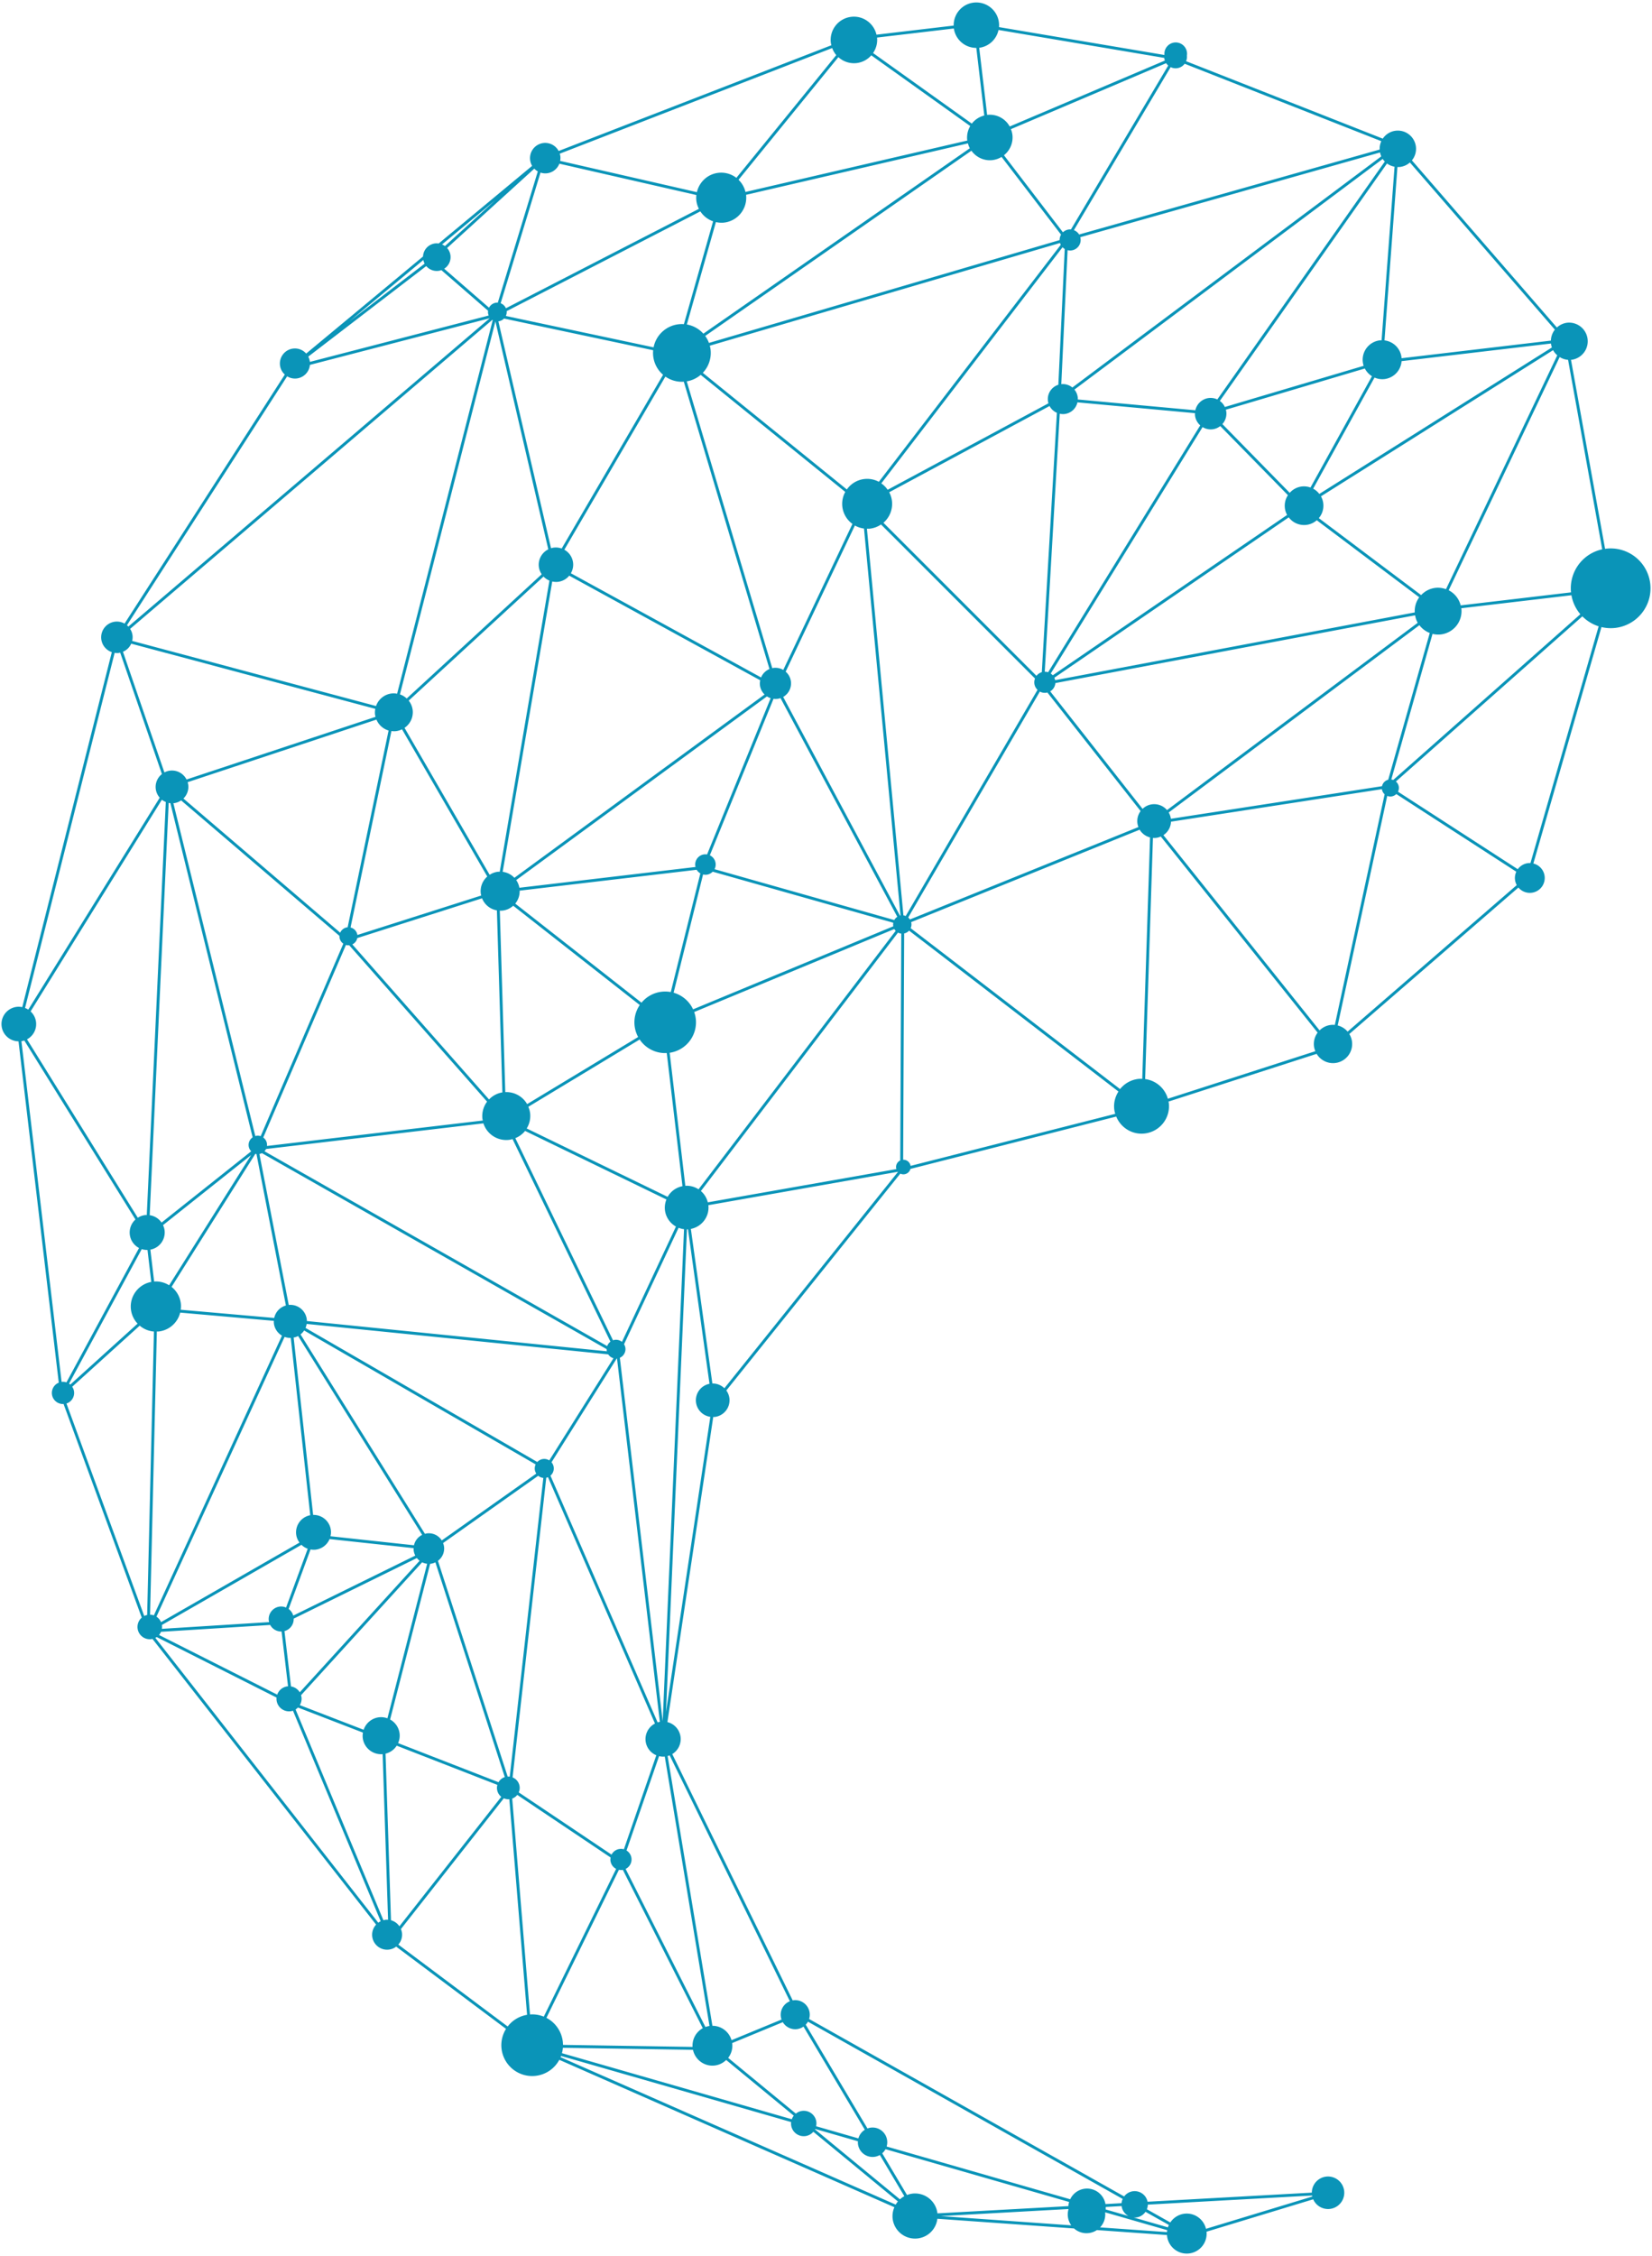 <svg xmlns="http://www.w3.org/2000/svg" width="315" height="430" viewBox="0 0 315 430"><path fill="#0A94B8" d="M314.666 111.266a7.603 7.603 0 0 0-8.427-6.676c-.063.007-.124.022-.187.031l-6.498-36.035c.04-.003.078.002.117-.002a3.559 3.559 0 0 0-.82-7.069 3.53 3.53 0 0 0-1.988.918L269.22 30.569a3.469 3.469 0 0 0 .764-2.597 3.477 3.477 0 0 0-3.854-3.054 3.457 3.457 0 0 0-2.464 1.51L226.16 11.667c.134-.328.199-.688.155-1.064a2.16 2.16 0 1 0-4.279-.12L190.49 5.167a4.341 4.341 0 0 0-4.825-4.669c-2.234.259-3.853 2.175-3.819 4.378l-14.721 1.736c-.506-2.167-2.547-3.667-4.812-3.404a4.436 4.436 0 0 0-3.896 4.918c.02.172.07.333.109.498l-52.007 20.159a2.897 2.897 0 0 0-5.436 1.7c.048.415.185.796.383 1.134L83.644 46.418a2.64 2.64 0 0 0-.666-.017 2.628 2.628 0 0 0-2.319 2.496L58.382 67.395a2.86 2.86 0 0 0-2.476-.952 2.87 2.87 0 0 0-2.519 3.18 2.84 2.84 0 0 0 .921 1.776L23.75 118.87a2.983 2.983 0 0 0-1.805-.367 3 3 0 0 0-2.635 3.326 2.99 2.99 0 0 0 2.011 2.483l-17.077 67.67a3.271 3.271 0 0 0-1.035-.058 3.306 3.306 0 0 0-2.904 3.665 3.297 3.297 0 0 0 3.225 2.912l7.675 65.063a2.118 2.118 0 0 0-1.303 2.199 2.118 2.118 0 0 0 2.22 1.867l14.905 40.722a2.347 2.347 0 0 0 1.803 4.106c.082-.01.158-.034.237-.052l42.649 54.464a2.84 2.84 0 0 0-.743 2.254 2.859 2.859 0 0 0 4.253 2.154l.014.018-.009-.021c.109-.062.207-.14.306-.215l20.953 15.684a5.847 5.847 0 0 0-.856 3.788 5.88 5.88 0 0 0 6.517 5.163 5.867 5.867 0 0 0 4.494-3.052l63.895 28.098a4.258 4.258 0 0 0-.333 2.173 4.3 4.3 0 0 0 4.768 3.776 4.291 4.291 0 0 0 3.762-3.749l43.789 3.101c.003.046-.003.091.002.138a3.784 3.784 0 1 0 7.529-.774l20.343-6.176a3.09 3.09 0 0 0 3.179 1.834 3.1 3.1 0 0 0-.713-6.159 3.092 3.092 0 0 0-2.729 3.055l-31.323 1.734a2.51 2.51 0 0 0-2.745-2.002 2.505 2.505 0 0 0-1.719.993l-60.072-33.825c.111-.358.155-.742.109-1.139a2.771 2.771 0 0 0-3.071-2.434c-.056.007-.107.025-.162.035l-22.97-46.96a3.348 3.348 0 0 0 1.587-3.243 3.348 3.348 0 0 0-2.509-2.856L136 270.104c.089-.003.176.007.267-.004a3.208 3.208 0 0 0 2.817-3.556 3.174 3.174 0 0 0-.591-1.492l33.176-41.334c.226.105.48.155.746.125a1.394 1.394 0 0 0 1.185-1.026l39.241-9.979c.866 2.118 3.042 3.503 5.428 3.227a5.235 5.235 0 0 0 4.599-5.804c-.011-.097-.045-.184-.061-.278l28.248-9.098a3.643 3.643 0 0 0 3.539 1.744 3.651 3.651 0 0 0 3.207-4.048 3.62 3.62 0 0 0-.518-1.477l32.244-27.921a2.841 2.841 0 0 0 4.999-2.154 2.833 2.833 0 0 0-2.148-2.425l12.986-45.072a7.57 7.57 0 0 0 2.628.162 7.606 7.606 0 0 0 6.674-8.428zm-22.844 53.257a2.825 2.825 0 0 0-.45.007 2.826 2.826 0 0 0-1.966 1.159l-22.836-14.775c.131-.27.193-.578.156-.898a1.62 1.62 0 0 0-.562-1.046l35.555-31.484a7.613 7.613 0 0 0 3.108 1.9l-13.005 45.137zM127.686 334.607l22.925 46.87a2.763 2.763 0 0 0-1.729 2.882c.024.211.077.41.144.603l-9.542 3.939a3.785 3.785 0 0 0-3.642-2.743l-8.54-51.423c.133-.035.259-.078.384-.128zm122.494 83.906c.011.065.027.129.042.192l-20.267 6.152c-.442-1.836-2.178-3.103-4.102-2.88a3.763 3.763 0 0 0-2.698 1.667l-4.472-2.518a2.49 2.49 0 0 0 .18-.88l31.317-1.733zm-220.561-106.3c.091-.047.176-.1.259-.157l22.854 11.531a2.396 2.396 0 0 0 3.132 2.511l16.723 40.13c-.165.078-.318.17-.462.277l-42.506-54.292zm51.1-262.65c.052.247.131.482.246.696L66.668 61.228l14.051-11.665zM181.88 5.431a4.32 4.32 0 0 0 4.28 3.698l1.521 12.892a4.308 4.308 0 0 0-2.377 1.543l-18.829-13.455a4.398 4.398 0 0 0 .761-2.951l14.644-1.727zm42.53 7.574a2.155 2.155 0 0 0 1.479-.852l37.497 14.759a3.448 3.448 0 0 0-.314 1.594L205.764 44.7a2.015 2.015 0 0 0-.996-.829l18.449-31.074c.359.176.768.258 1.193.208zm42.522 18.822a3.453 3.453 0 0 0 1.904-.857l27.642 31.864a3.546 3.546 0 0 0-.759 2.093l-28.477 3.359c-.003-.049.004-.097-.002-.146a3.71 3.71 0 0 0-3.248-3.253l2.467-33.053c.157.003.313.011.473-.007zm-13.181 163.547a3.619 3.619 0 0 0-2.135 1.041l-29.78-37.221a3.205 3.205 0 0 0 1.447-2.562l40.213-6.204c.055.392.247.729.52.978l-9.492 43.964a3.635 3.635 0 0 0-.773.004zm-36.689 10.289a5.218 5.218 0 0 0-3.49 1.938l-39.928-30.671c.122-.276.18-.583.143-.904-.01-.086-.033-.167-.055-.249l43.579-17.62a3.22 3.22 0 0 0 1.977 1.47l-1.487 46.025c-.245-.006-.489-.018-.739.011zm-46.194 16.955c.009.082.029.159.052.235l-35.959 6.335a4.133 4.133 0 0 0-1.317-2.156l37.583-49.259c.191.102.403.167.625.192l-.197 43.241a1.388 1.388 0 0 0-.787 1.412zM135.285 386.19a3.674 3.674 0 0 0-.775.2l-15.216-30.139a2.011 2.011 0 0 0 1.113-2.034 2.006 2.006 0 0 0-.941-1.473l6.203-17.983c.349.082.713.116 1.089.08l8.527 51.349zm16.668.603a2.74 2.74 0 0 0 1.252-.485l11.701 19.668a2.8 2.8 0 0 0-1.229 1.644l-8.065-2.317a2.4 2.4 0 0 0 .051-.801 2.423 2.423 0 0 0-2.685-2.127 2.4 2.4 0 0 0-1.23.52l-12.902-10.624a3.79 3.79 0 0 0 .772-2.763c-.002-.02-.01-.036-.012-.056l9.658-3.987a2.765 2.765 0 0 0 2.689 1.328zm61.913 33.73a2.516 2.516 0 0 0 1.317 1.895l-4.357-1.252c.018-.155.015-.314.011-.475l3.029-.168zm8.829 4.053l-6.525-1.875c.157.012.316.012.479-.007a2.5 2.5 0 0 0 1.774-1.079l4.454 2.508c-.07.147-.132.298-.182.453zm-43.946-2.664a4.3 4.3 0 0 0-4.764-3.767 4.26 4.26 0 0 0-1.034.268l-4.729-7.95a2.82 2.82 0 0 0 .624-.784l35.009 10.06a3.53 3.53 0 0 0-.137.791l-24.969 1.382zm-77.693-37.914l-3.388-41.156a2.16 2.16 0 0 0 .966-.697l17.797 11.934a1.991 1.991 0 0 0-.031.604 2.016 2.016 0 0 0 1.083 1.562l-13.795 28.165a5.834 5.834 0 0 0-2.632-.412zm-26.5-17.958l-1.043-31.758a3.507 3.507 0 0 0 2.131-1.52l19.193 7.472a2.161 2.161 0 0 0 .744 2.276l-19.422 24.676a2.86 2.86 0 0 0-1.603-1.146zM28.06 307.849a2.333 2.333 0 0 0-.558.194l-14.825-40.506a2.125 2.125 0 0 0 1.445-2.263 2.095 2.095 0 0 0-.354-.934l12.87-11.645a4.766 4.766 0 0 0 2.712 1.123l-1.29 54.031zM6.875 194.829a3.28 3.28 0 0 0-1.042-2.03l25.031-40.35c.226.178.482.313.75.423l-3.626 78.739c-.103.003-.203-.007-.307.005a3.324 3.324 0 0 0-1.406.512l-21.123-34.01a3.3 3.3 0 0 0 1.723-3.289zm95.003-162.681c.198.206.422.384.671.524l-7.631 25.02a1.863 1.863 0 0 0-.289.004 1.788 1.788 0 0 0-1.385.958l-8.545-7.429a2.627 2.627 0 0 0 1.199-2.512 2.612 2.612 0 0 0-.644-1.438l16.624-15.127zm2.423.883a2.886 2.886 0 0 0 2.355-1.829l26.125 5.974a4.77 4.77 0 0 0-.003 1.062 4.74 4.74 0 0 0 .485 1.573L96.465 58.757a1.782 1.782 0 0 0-1.002-.951l7.598-24.909c.388.129.807.185 1.24.134zm59.036-21.007a4.402 4.402 0 0 0 2.798-1.477l18.867 13.481a4.305 4.305 0 0 0-.576 2.679c.003.029.015.056.019.084l-42.302 9.801a4.732 4.732 0 0 0-1.319-2.32L159.86 10.89a4.403 4.403 0 0 0 3.477 1.134zm100.717 18.769l-31.938 45.348a2.975 2.975 0 0 0-1.615-.271 2.994 2.994 0 0 0-2.574 2.338l-22.418-2.062c.003-.133.01-.266-.006-.401a2.838 2.838 0 0 0-.634-1.483l58.78-43.968c.121.18.255.347.405.499zm31.678 34.691c.032.262.096.511.18.75l-44.347 27.918a3.68 3.68 0 0 0-1.172-1.003l11.699-21.179a3.675 3.675 0 0 0 1.884.29 3.713 3.713 0 0 0 3.274-3.416l28.482-3.36zm1.205 2.245l-21.219 44.582a4.41 4.41 0 0 0-2.024-.251 4.426 4.426 0 0 0-2.714 1.378l-19.512-14.67a3.666 3.666 0 0 0 .413-4.157l44.26-27.863c.203.376.477.704.796.981zM264.7 148.633a1.619 1.619 0 0 0-1.179 1.23l-40.26 6.211a3.229 3.229 0 0 0-.417-1.2l47.804-35.702a4.457 4.457 0 0 0 1.977 1.486l-7.925 27.975zm-44.996 4.679a3.193 3.193 0 0 0-1.841.874l-17.612-22.399c.558-.33.934-.915.983-1.577l68.594-12.919c.092.512.253.997.5 1.428l-47.804 35.702a3.215 3.215 0 0 0-2.82-1.109zm-47.442 21.182l-6.958-73.714c.196.002.391.015.591-.009a4.717 4.717 0 0 0 2.098-.795l29.362 29.361a1.983 1.983 0 0 0-.129.951c.056.48.282.896.605 1.208l-25.132 43.115a1.67 1.67 0 0 0-.437-.117zm-41.585 51.543l-2.99-25.357a5.868 5.868 0 0 0 4.983-6.478 5.869 5.869 0 0 0-.304-1.289l38.158-15.821c.072.127.164.239.264.343l-37.591 49.27a4.119 4.119 0 0 0-2.52-.668zm-7.573 105.857a3.341 3.341 0 0 0 2.04 2.694l-6.183 17.924a2.01 2.01 0 0 0-2.351 1.02l-17.698-11.869c.146-.337.216-.712.17-1.103a2.16 2.16 0 0 0-1.344-1.751l6.423-57.128a1.78 1.78 0 0 0 .325-.102l20.403 46.961a3.347 3.347 0 0 0-1.785 3.354zm-26.301 6.759L83.508 297.52a2.905 2.905 0 0 0 1.164-2.667 2.9 2.9 0 0 0-.188-.717l18.141-12.823c.273.226.609.371.975.408l-6.402 56.943a2.164 2.164 0 0 0-.395-.011zm-41.319-17.185l-1.244-10.547a2.378 2.378 0 0 0 1.76-2.378l23.49-11.549c.153.192.326.366.521.515l-22.854 25.077a2.381 2.381 0 0 0-1.673-1.118zm82.585-279.037a4.774 4.774 0 0 0 4.192-5.292l-.001-.005 42.302-9.801c.088.327.203.64.359.929l-50.804 35.342a5.507 5.507 0 0 0-3.154-1.749l5.545-19.522c.502.11 1.023.161 1.561.098zm51.165-11.913a4.294 4.294 0 0 0 1.743-.606l11.341 14.814a1.991 1.991 0 0 0-.273 1.04l-66.866 19.602a5.486 5.486 0 0 0-.711-1.331l50.758-35.31c.89 1.236 2.389 1.978 4.008 1.791zm-16.059 144.375l25.102-43.063c.35.188.758.276 1.182.227.088-.01.17-.035.254-.056l17.775 22.605a3.203 3.203 0 0 0-.614 2.276c.032.272.106.527.199.771l-43.568 17.615a1.736 1.736 0 0 0-.33-.375zm-1.568-.353l-22.271-41.691a2.976 2.976 0 0 0 1.478-2.924 2.953 2.953 0 0 0-1.005-1.891l13.2-27.86c.529.3 1.114.498 1.736.577l6.964 73.768a.923.923 0 0 0-.102.021zm-44.819 56.123a4.155 4.155 0 0 0 2.1 3.142l-10.294 21.98a1.792 1.792 0 0 0-1.709-.298l-18.623-38.535a4.57 4.57 0 0 0 1.862-1.376l26.951 13.069a4.11 4.11 0 0 0-.287 2.018zm-68.286 20.86a3.157 3.157 0 0 0-3.444-2.776l-5.593-28.777c.17-.03.33-.083.478-.157l65.737 37.362c0 .072-.005.143.003.215.008.067.028.13.043.195l-57.22-5.771c-.002-.097.007-.192-.004-.291zm-29.111-7.24l-.717-6.076a3.332 3.332 0 0 0 2.711-3.656 3.297 3.297 0 0 0-.302-1.016l16.798-13.355L32.25 245a4.742 4.742 0 0 0-2.859-.717zm46.124-104.914c.411-.047.79-.176 1.143-.346l16.256 28.06a3.72 3.72 0 0 0-1.242 3.224c.016.138.057.265.087.397l-23.615 7.522a1.718 1.718 0 0 0-1.301-1.423l7.794-37.451c.287.038.579.052.878.017zm29.033-34.654a3.278 3.278 0 0 0-1.805 3.31c.062.539.264 1.023.547 1.445l-25.738 23.676a3.6 3.6 0 0 0-1.293-.779l18.204-71.104 10.085 43.452zm-9.507-43.464a1.768 1.768 0 0 0 1.064-.529l28.439 6.038a5.482 5.482 0 0 0 1.889 4.68l-19.335 33.118a3.263 3.263 0 0 0-1.468-.177c-.195.022-.38.069-.562.123L95.029 61.251h.012zm107.563-14.118c.124.128.264.239.417.331l-1.217 25.881a2.858 2.858 0 0 0-1.988 3.059c.019.164.059.319.104.472l-30.664 16.485a4.761 4.761 0 0 0-1.212-1.219l34.56-45.009zm28.589 34.7a2.973 2.973 0 0 0 1.482-.614l12.906 13.173a3.65 3.65 0 0 0-.587 2.427c.056.485.209.936.43 1.339l-44.687 30.565a2.035 2.035 0 0 0-.386-.331l28.955-46.98a2.963 2.963 0 0 0 1.887.421zM101.974 280.124c.033.286.136.543.282.77l-18.023 12.742a2.911 2.911 0 0 0-2.796-1.346c-.142.017-.275.055-.41.09l-23.72-38.014a3.13 3.13 0 0 0 .684-.75l44.148 25.53a1.802 1.802 0 0 0-.165.978zm14-21.956c.236.356.587.623 1 .742l-12.241 19.47a1.797 1.797 0 0 0-1.164-.269 1.8 1.8 0 0 0-1.117.575l-44.197-25.559c.104-.241.177-.495.218-.76l57.501 5.801zm48.825-166.856a4.733 4.733 0 0 0-3.325 1.99L134.01 71.069a5.488 5.488 0 0 0 1.48-4.425 5.557 5.557 0 0 0-.146-.748l66.779-19.576c.036.121.084.235.141.345L167.578 91.84a4.725 4.725 0 0 0-2.779-.528zm-38.637 97.733a5.845 5.845 0 0 0-3.841 2.089l-24.074-18.886a3.706 3.706 0 0 0 .839-2.472l33.751-3.98c.172.289.417.524.705.69l-5.639 22.618a5.842 5.842 0 0 0-1.741-.059zM96.347 208.18l-1.043-34.591c.167.003.332.012.502-.007a3.704 3.704 0 0 0 2.055-.932l24.127 18.928a5.842 5.842 0 0 0-.307 6.097l-21.169 12.791a4.567 4.567 0 0 0-4.165-2.286zm34.039-135.418l16.338 54.769a2.965 2.965 0 0 0-1.603 1.604l-36.268-19.861c.337-.588.504-1.28.42-2.004a3.274 3.274 0 0 0-1.665-2.484l19.267-33.001a5.482 5.482 0 0 0 3.511.977zm30.231 23.828a4.732 4.732 0 0 0 1.922 3.279l-13.188 27.836a2.952 2.952 0 0 0-1.835-.394c-.09.011-.173.039-.261.057l-16.309-54.673a5.477 5.477 0 0 0 2.661-1.241l27.564 22.315a4.742 4.742 0 0 0-.554 2.821zm-26.33 66.267a1.952 1.952 0 0 0-1.715 2.165c.01.083.033.161.053.24l-33.592 3.962a3.694 3.694 0 0 0-.604-1.462l47.81-35.016c.219.144.453.263.705.345l-12.122 29.786a1.988 1.988 0 0 0-.535-.02zm-36.205 4.472a3.714 3.714 0 0 0-2.233-1.14l9.451-55.346c.349.078.712.113 1.087.069a3.266 3.266 0 0 0 2.154-1.179l36.415 19.942c-.062.301-.09.612-.053.934.082.707.415 1.317.887 1.778l-47.708 34.942zm-47.174 50.713a1.752 1.752 0 0 0-.71-1.212l15.763-36.702c.197.057.408.076.624.058l26.292 29.813a4.555 4.555 0 0 0-.889 3.261c.013.115.051.22.073.332l-41.155 4.854c.014-.133.018-.267.002-.404zm41.01-46.807a3.714 3.714 0 0 0 2.829 2.301l1.046 34.696a4.531 4.531 0 0 0-2.548 1.347L67.18 180.023c.488-.232.837-.679.945-1.208l23.793-7.58zm23.86 85.357l-65.35-37.14a1.73 1.73 0 0 0 .306-.429l41.444-4.888a4.576 4.576 0 0 0 4.883 3.145c.232-.027.451-.087.67-.147l18.663 38.619a1.81 1.81 0 0 0-.616.84zM202.99 78.919a2.853 2.853 0 0 0 2.452-2.222l22.417 2.062c-.004.145-.011.291.006.439.088.761.462 1.414.992 1.886l-29.005 47.061a1.985 1.985 0 0 0-.642-.094l2.86-49.186c.296.061.603.091.92.054zm-5.359 49.91l-29.18-29.178a4.755 4.755 0 0 0 1.625-4.158 4.746 4.746 0 0 0-.524-1.661l30.576-16.438c.305.584.8 1.036 1.397 1.296l-2.875 49.438a2.009 2.009 0 0 0-1.019.701zm72.132-12.09l-68.572 12.915a1.96 1.96 0 0 0-.154-.464l44.696-30.571a3.671 3.671 0 0 0 3.348 1.438 3.664 3.664 0 0 0 1.999-.888l19.536 14.689a4.439 4.439 0 0 0-.853 2.881zm-8.162-45.026L249.88 92.932a3.648 3.648 0 0 0-1.647-.198 3.653 3.653 0 0 0-2.312 1.213l-12.84-13.107a2.98 2.98 0 0 0 .748-2.334c-.016-.14-.054-.271-.088-.404l26.506-7.859c.31.612.781 1.114 1.354 1.47zm-157.966 38.191c.318.333.702.594 1.13.77l-9.476 55.494c-.114.002-.227-.009-.343.005a3.696 3.696 0 0 0-1.583.581l-16.227-28.01a3.601 3.601 0 0 0 1.552-3.382 3.586 3.586 0 0 0-.758-1.812l25.705-23.646zM74.094 139.25l-7.808 37.511h-.041a1.714 1.714 0 0 0-1.375 1.029l-29.896-25.575a3.104 3.104 0 0 0 .922-2.577 3.073 3.073 0 0 0-.118-.537L71.78 137.17a3.61 3.61 0 0 0 2.314 2.08zm-9.365 39.15c-.004.09-.007.18.004.272.059.511.34.937.73 1.209l-15.76 36.694a1.748 1.748 0 0 0-.745-.078 1.651 1.651 0 0 0-.276.061l-15.624-63.457c.033-.003.065.002.098-.001.516-.06.979-.254 1.381-.526L64.729 178.4zm-30.246 70.095a4.776 4.776 0 0 0-1.769-3.189l15.976-25.367c.069.019.14.029.211.04l5.612 28.876a3.143 3.143 0 0 0-2.227 2.373l-17.826-1.566c.05-.381.069-.769.023-1.167zm22.361 6.176l23.653 37.906a2.906 2.906 0 0 0-1.561 1.981l-15.919-1.718c.084-.364.122-.744.076-1.137a3.321 3.321 0 0 0-3.386-2.931l-3.714-33.806c.302-.061.589-.155.851-.295zm3.323 40.727a3.32 3.32 0 0 0 2.673-2.02l16.028 1.73c-.003.138-.01.274.006.415.042.362.156.695.314 1.001l-23.273 11.441a2.382 2.382 0 0 0-.877-1.266l4.178-11.345c.307.056.624.083.951.044zm68.276-106.168l5.62-22.539c.216.051.441.073.674.046.46-.053.858-.269 1.16-.576l34.438 9.738a1.726 1.726 0 0 0-.028.529c.006.048.021.092.031.139l-38.181 15.83a5.89 5.89 0 0 0-3.714-3.167zm8.009-24.658a1.948 1.948 0 0 0-1.099-1.533l12.139-29.828c.231.028.467.039.708.011.219-.025.427-.077.627-.146l22.269 41.688c-.24.156-.438.365-.576.613l-34.271-9.691c.171-.332.249-.716.203-1.114zm-.479-122.383l-5.568 19.601a5.495 5.495 0 0 0-1.016.02 5.503 5.503 0 0 0-4.765 4.4L96.45 60.229c.131-.279.193-.595.162-.923l36.929-19.013a4.772 4.772 0 0 0 2.432 1.896zM32.486 153.102L48.17 216.8c-.52.357-.835.978-.757 1.647.046.398.227.745.485 1.013l-17.092 13.589a3.323 3.323 0 0 0-2.263-1.408l3.62-78.6c.107.022.212.05.323.061zm25.006 170.445a2.365 2.365 0 0 0-.089-.406l23.089-25.336c.297.146.62.24.958.278l-7.577 29.463a3.489 3.489 0 0 0-1.601-.198 3.53 3.53 0 0 0-2.932 2.38l-12.17-4.695c.255-.435.384-.947.322-1.486zm18.701 6.908a3.528 3.528 0 0 0-1.807-2.683l7.635-29.685c.029-.002.058.002.087-.001.328-.038.629-.14.911-.274l13.231 40.936a2.161 2.161 0 0 0-1.195.977l-19.147-7.453c.243-.555.36-1.172.285-1.817zm49.201-2.137l-20.431-47.027a1.815 1.815 0 0 0 .199-2.551l12.429-19.771h.061l8.168 69.256c-.144.027-.29.048-.426.093zm-24.311-116.112a4.544 4.544 0 0 0-.342-1.231l21.229-12.826a5.862 5.862 0 0 0 5.166 2.583l2.994 25.378c-1.23.242-2.241 1-2.823 2.032l-26.879-13.035a4.546 4.546 0 0 0 .655-2.901zM263.379 29.805l-58.904 44.061a2.852 2.852 0 0 0-2.109-.636l1.201-25.541c.227.056.465.08.711.051a2.013 2.013 0 0 0 1.768-2.231c-.012-.102-.039-.198-.064-.294l57.159-16.152c.052.261.132.508.238.742zM28.123 238.262l.719 6.097c-2.45.462-4.169 2.726-3.878 5.24a4.745 4.745 0 0 0 1.273 2.712l-12.834 11.613a2.107 2.107 0 0 0-.235-.175l13.859-25.643c.347.113.715.163 1.096.156zm30.552 56.956l-4.128 11.21a2.381 2.381 0 0 0-1.199-.182 2.392 2.392 0 0 0-2.1 2.65c.013.107.042.207.068.309l-20.448 1.284c.032-.205.047-.415.022-.631-.004-.036-.017-.068-.022-.104l26.61-15.282c.34.33.745.586 1.197.746zm-4.984 15.781l1.232 10.444c-.029.002-.057-.002-.086.001a2.385 2.385 0 0 0-1.976 1.588L30.325 311.66c.157-.18.282-.384.378-.604l20.815-1.307a2.388 2.388 0 0 0 2.173 1.25zm211.6-162.411l7.862-27.76a4.415 4.415 0 0 0 1.57.111 4.47 4.47 0 0 0 3.926-4.955c-.002-.015-.007-.028-.009-.042l21-2.477a7.558 7.558 0 0 0 1.699 3.617l-35.68 31.595a1.595 1.595 0 0 0-.368-.089zm.616-116.811l-2.469 33.093c-.106.003-.209-.007-.316.005a3.717 3.717 0 0 0-3.102 4.857l-26.469 7.848a2.98 2.98 0 0 0-.955-1.155l31.876-45.261c.42.309.909.517 1.435.613zm-43.153-19.284l-18.549 31.243a1.992 1.992 0 0 0-1.531.543l-11.243-14.686a4.323 4.323 0 0 0 1.614-3.884 4.264 4.264 0 0 0-.29-1.089l29.604-12.578c.112.168.243.321.395.451zm-.746-1.392c.018.155.053.303.101.445l-29.578 12.566a4.335 4.335 0 0 0-4.294-2.214l-.013.003-1.509-12.791a4.325 4.325 0 0 0 3.678-3.399l31.614 5.328c.002.022-.002.041.001.062zM81.274 50.721a2.633 2.633 0 0 0 2.311.913c.202-.023.393-.074.577-.139l8.905 7.741a1.825 1.825 0 0 0-.01.444c.019.164.066.316.125.462l-34.097 8.842v-.021a2.835 2.835 0 0 0-.308-.982l22.497-17.26zm12.598 10.251c.026.017.052.036.079.051l-18.23 71.211a3.554 3.554 0 0 0-1.038-.046 3.603 3.603 0 0 0-2.982 2.396L25.2 122.172a2.95 2.95 0 0 0 .071-1.035 2.969 2.969 0 0 0-.459-1.261l69.06-58.904zm-22.364 75.222c.018.156.062.301.099.45l-36.038 11.944a3.112 3.112 0 0 0-3.133-1.69 3.063 3.063 0 0 0-1.088.344l-7.903-23.004a2.989 2.989 0 0 0 1.576-1.54l46.541 12.422a3.592 3.592 0 0 0-.054 1.074zM28.616 307.793l1.29-53.982c.124-.004.245.009.37-.005a4.782 4.782 0 0 0 4.083-3.596l17.859 1.569c-.005.156-.011.312.007.473a3.14 3.14 0 0 0 1.541 2.348l-24.43 53.325a2.278 2.278 0 0 0-.72-.132zm1.217.379l24.434-53.336a3.12 3.12 0 0 0 1.176.194l3.713 33.801a3.323 3.323 0 0 0-2.684 3.642c.069.594.302 1.124.632 1.574l-26.399 15.162a2.321 2.321 0 0 0-.872-1.037zm26.53 17.685c.168-.104.317-.229.453-.368l12.391 4.781a3.5 3.5 0 0 0-.042.999 3.53 3.53 0 0 0 3.795 3.108l1.037 31.57a2.776 2.776 0 0 0-.515.008c-.129.015-.25.051-.373.082l-16.746-40.18zm50.95 63.321a5.871 5.871 0 0 0-3.122-4.536l13.824-28.222c.2.04.407.059.621.034.043-.005.082-.02.125-.027l15.243 30.188a3.794 3.794 0 0 0-1.949 3.564l-24.703-.386a6.117 6.117 0 0 0-.039-.615zm.019 1.17l24.803.387c.404 1.898 2.175 3.22 4.141 2.991.862-.1 1.612-.49 2.191-1.05l12.884 10.609a2.405 2.405 0 0 0-.369.686l-43.833-12.594c.089-.334.153-.678.183-1.029zm48.07 15.555c.013-.024.021-.052.033-.077l8.151 2.342c-.011.167-.012.336.008.508a2.803 2.803 0 0 0 4.174 2.111l4.671 7.852a4.261 4.261 0 0 0-.842.6l-16.195-13.336zm-37.21-147.085c.227-.101.425-.244.589-.421l.072.007-.051-.029c.33-.37.511-.868.45-1.398a1.768 1.768 0 0 0-.261-.735l10.399-22.203c.331.133.677.23 1.04.274l-4.069 93.772-8.169-69.267zm181.365-145.901l-21.038 2.481a4.458 4.458 0 0 0-2.286-2.881l21.16-44.458a3.527 3.527 0 0 0 1.604.535l6.51 36.118a7.598 7.598 0 0 0-5.95 8.205zM159.458 10.505L140.411 33.9a4.745 4.745 0 0 0-3.441-.953c-2.063.239-3.648 1.767-4.086 3.684l-26.076-5.962c.05-.276.075-.56.041-.853a2.855 2.855 0 0 0-.114-.521L158.68 9.16c.184.496.442.954.778 1.345zM84.841 46.904a2.625 2.625 0 0 0-.551-.307l10.107-8.391-9.556 8.698zM56.567 72.142a2.868 2.868 0 0 0 2.525-2.587l34.287-8.891-68.908 58.774a3.013 3.013 0 0 0-.264-.254l30.546-47.451a2.845 2.845 0 0 0 1.814.409zm-33.931 52.322c.097-.011.186-.042.28-.062l7.955 23.152a3.113 3.113 0 0 0-1.175 2.804c.076.656.353 1.238.758 1.699L5.393 192.455a3.288 3.288 0 0 0-.616-.317l17.084-67.697c.252.037.51.054.775.023zM4.638 198.346l21.191 34.116a3.334 3.334 0 0 0 .682 5.431l-13.842 25.611a2.12 2.12 0 0 0-.901-.095l-.024.005-7.66-64.944c.19-.029.377-.065.554-.124zm72.012 170.12a2.814 2.814 0 0 0-.205-.748l19.62-24.927a2.14 2.14 0 0 0 1.055.174l3.383 41.099a5.86 5.86 0 0 0-3.699 2.225L75.95 370.676a2.843 2.843 0 0 0 .7-2.21zm30.329 23.437l43.874 12.606c-.02.18-.025.362-.004.55a2.424 2.424 0 0 0 2.686 2.127 2.41 2.41 0 0 0 1.549-.828l16.128 13.281c-.16.188-.299.391-.424.604l-63.902-28.101c.032-.078.063-.158.093-.239zm96.746 29.182c.003.03-.002.06.001.09a3.574 3.574 0 1 0 6.998.538l11.847 3.404c-.021.122-.046.242-.054.368l-43.119-3.053 24.327-1.347zm10.126-1.116l-3.064.17a3.568 3.568 0 0 0-3.919-2.929 3.56 3.56 0 0 0-2.806 2.013l-35.001-10.057a2.804 2.804 0 0 0-3.004-3.599 2.722 2.722 0 0 0-.649.164l-11.773-19.791c.164-.172.31-.359.424-.568l60.014 33.793c-.116.251-.197.52-.222.804zm-82.865-185.637c.066-.001.132.001.199-.003l4.1 29.452a3.197 3.197 0 0 0-2.575 3.502 3.2 3.2 0 0 0 2.733 2.794l-8.448 56.237 3.991-91.982zm4.849 29.391l-4.102-29.468c2.103-.415 3.576-2.359 3.34-4.523l36.122-6.365.025.024-33.096 41.236a3.18 3.18 0 0 0-2.289-.904zm37.791-41.484a1.386 1.386 0 0 0-1.416-1.168l.196-43.138c.372-.079.694-.27.935-.536l39.926 30.67c-.624.979-.947 2.157-.803 3.4.034.295.107.576.187.853l-39.025 9.919zm44.729-16.548l1.485-45.97c.199.014.4.015.605-.009.318-.037.612-.132.893-.252l29.905 37.377a3.622 3.622 0 0 0-.698 2.584c.04.341.139.657.263.959l-28.122 9.059a5.215 5.215 0 0 0-4.331-3.748zm36.714-10.219l9.447-43.757c.241.094.504.139.778.107.374-.044.698-.215.948-.46l22.883 14.806a2.81 2.81 0 0 0-.25 1.513c.044.377.163.726.334 1.039l-32.25 27.926a3.647 3.647 0 0 0-1.89-1.174z"/></svg>